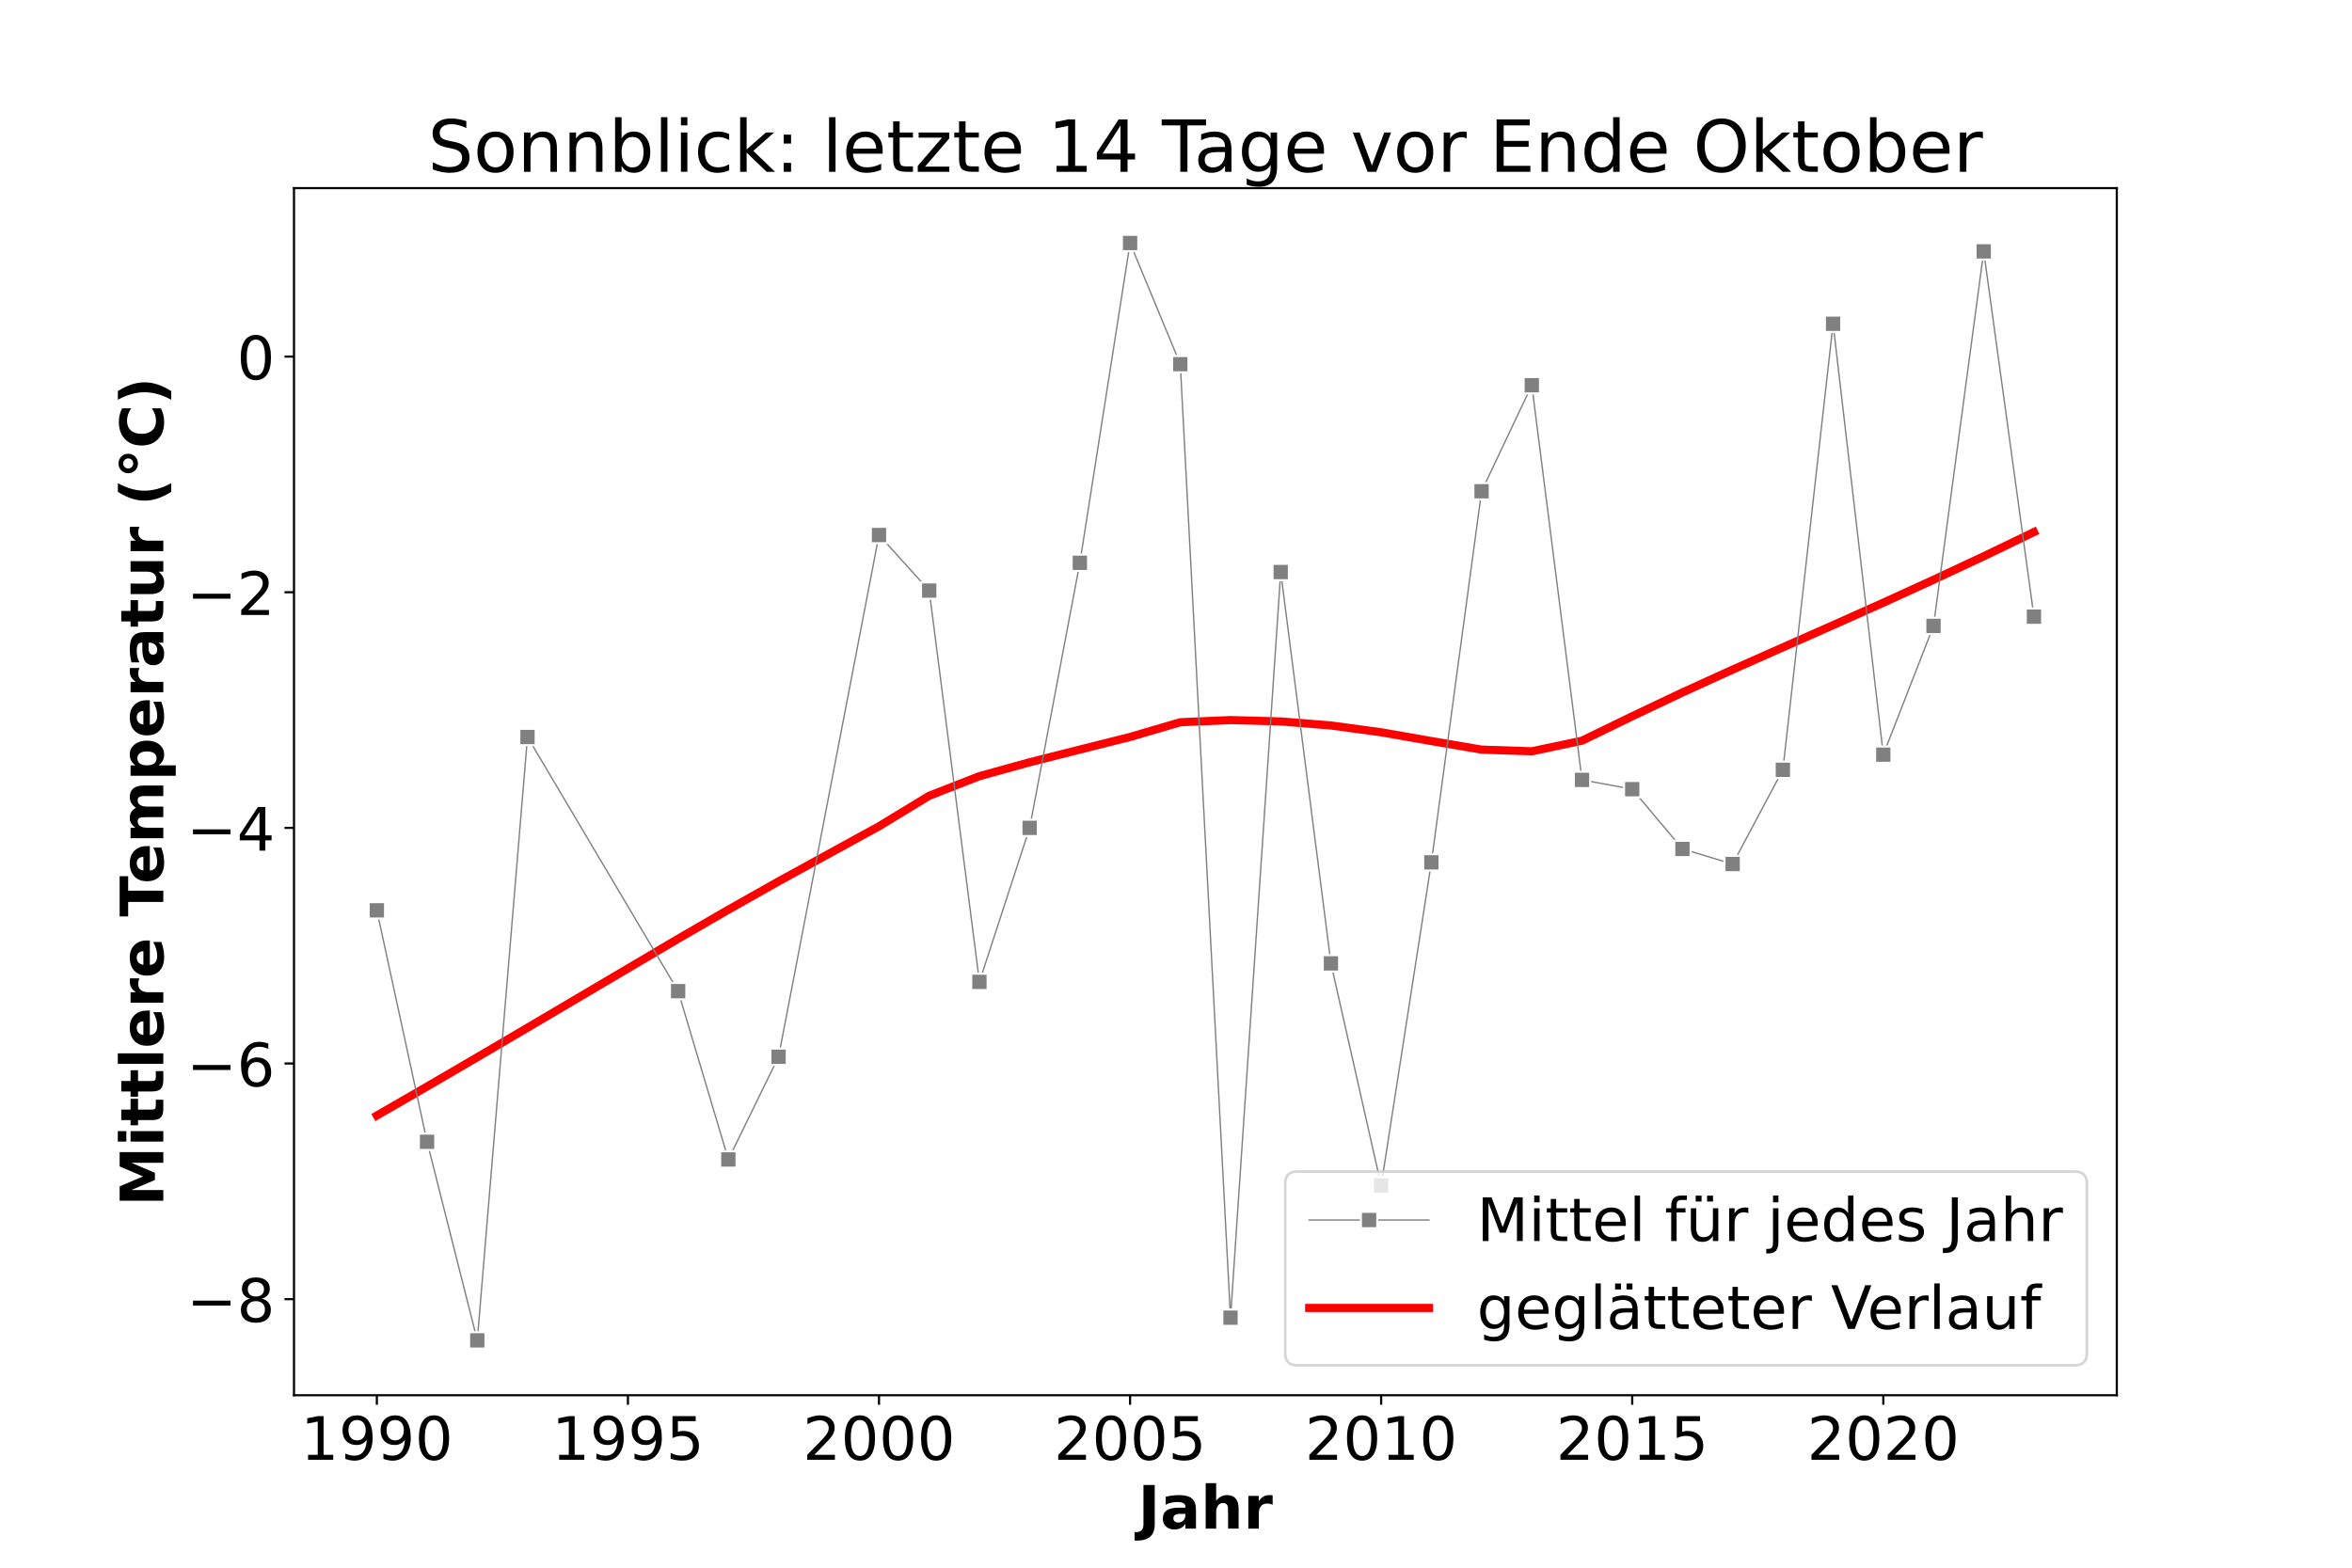 <?xml version="1.0" encoding="utf-8" standalone="no"?>
<!DOCTYPE svg PUBLIC "-//W3C//DTD SVG 1.1//EN"
  "http://www.w3.org/Graphics/SVG/1.1/DTD/svg11.dtd">
<!-- Created with matplotlib (https://matplotlib.org/) -->
<svg height="576pt" version="1.1" viewBox="0 0 864 576" width="864pt" xmlns="http://www.w3.org/2000/svg" xmlns:xlink="http://www.w3.org/1999/xlink">
 <defs>
  <style type="text/css">*{stroke-linecap:butt;stroke-linejoin:round;}</style>
 </defs>
 <g id="figure_1">
  <g id="patch_1">
   <path d="M 0 576 
L 864 576 
L 864 0 
L 0 0 
z
" style="fill:#ffffff;"/>
  </g>
  <g id="axes_1">
   <g id="patch_2">
    <path d="M 108 512.64 
L 777.6 512.64 
L 777.6 69.12 
L 108 69.12 
z
" style="fill:#ffffff;"/>
   </g>
   <g id="PathCollection_1">
    <defs>
     <path d="M 3 0 
L -3 -0 
" id="m90d9f14b62" style="stroke:#ff0000;stroke-opacity:0.8;stroke-width:1.5;"/>
    </defs>
    <g clip-path="url(#p517394df9d)">
     <use style="fill:#ff0000;fill-opacity:0.8;stroke:#ff0000;stroke-opacity:0.8;stroke-width:1.5;" x="138.436" xlink:href="#m90d9f14b62" y="334.478"/>
     <use style="fill:#ff0000;fill-opacity:0.8;stroke:#ff0000;stroke-opacity:0.8;stroke-width:1.5;" x="156.883" xlink:href="#m90d9f14b62" y="419.508"/>
     <use style="fill:#ff0000;fill-opacity:0.8;stroke:#ff0000;stroke-opacity:0.8;stroke-width:1.5;" x="175.329" xlink:href="#m90d9f14b62" y="492.48"/>
     <use style="fill:#ff0000;fill-opacity:0.8;stroke:#ff0000;stroke-opacity:0.8;stroke-width:1.5;" x="193.775" xlink:href="#m90d9f14b62" y="270.782"/>
     <use style="fill:#ff0000;fill-opacity:0.8;stroke:#ff0000;stroke-opacity:0.8;stroke-width:1.5;" x="249.114" xlink:href="#m90d9f14b62" y="364.161"/>
     <use style="fill:#ff0000;fill-opacity:0.8;stroke:#ff0000;stroke-opacity:0.8;stroke-width:1.5;" x="267.56" xlink:href="#m90d9f14b62" y="426.001"/>
     <use style="fill:#ff0000;fill-opacity:0.8;stroke:#ff0000;stroke-opacity:0.8;stroke-width:1.5;" x="286.007" xlink:href="#m90d9f14b62" y="388.279"/>
     <use style="fill:#ff0000;fill-opacity:0.8;stroke:#ff0000;stroke-opacity:0.8;stroke-width:1.5;" x="322.899" xlink:href="#m90d9f14b62" y="196.573"/>
     <use style="fill:#ff0000;fill-opacity:0.8;stroke:#ff0000;stroke-opacity:0.8;stroke-width:1.5;" x="341.345" xlink:href="#m90d9f14b62" y="216.981"/>
     <use style="fill:#ff0000;fill-opacity:0.8;stroke:#ff0000;stroke-opacity:0.8;stroke-width:1.5;" x="359.792" xlink:href="#m90d9f14b62" y="360.76"/>
     <use style="fill:#ff0000;fill-opacity:0.8;stroke:#ff0000;stroke-opacity:0.8;stroke-width:1.5;" x="378.238" xlink:href="#m90d9f14b62" y="304.176"/>
     <use style="fill:#ff0000;fill-opacity:0.8;stroke:#ff0000;stroke-opacity:0.8;stroke-width:1.5;" x="396.684" xlink:href="#m90d9f14b62" y="206.777"/>
     <use style="fill:#ff0000;fill-opacity:0.8;stroke:#ff0000;stroke-opacity:0.8;stroke-width:1.5;" x="415.131" xlink:href="#m90d9f14b62" y="89.28"/>
     <use style="fill:#ff0000;fill-opacity:0.8;stroke:#ff0000;stroke-opacity:0.8;stroke-width:1.5;" x="433.577" xlink:href="#m90d9f14b62" y="133.805"/>
     <use style="fill:#ff0000;fill-opacity:0.8;stroke:#ff0000;stroke-opacity:0.8;stroke-width:1.5;" x="452.023" xlink:href="#m90d9f14b62" y="484.132"/>
     <use style="fill:#ff0000;fill-opacity:0.8;stroke:#ff0000;stroke-opacity:0.8;stroke-width:1.5;" x="470.469" xlink:href="#m90d9f14b62" y="210.178"/>
     <use style="fill:#ff0000;fill-opacity:0.8;stroke:#ff0000;stroke-opacity:0.8;stroke-width:1.5;" x="488.916" xlink:href="#m90d9f14b62" y="353.957"/>
     <use style="fill:#ff0000;fill-opacity:0.8;stroke:#ff0000;stroke-opacity:0.8;stroke-width:1.5;" x="507.362" xlink:href="#m90d9f14b62" y="435.587"/>
     <use style="fill:#ff0000;fill-opacity:0.8;stroke:#ff0000;stroke-opacity:0.8;stroke-width:1.5;" x="525.808" xlink:href="#m90d9f14b62" y="316.853"/>
     <use style="fill:#ff0000;fill-opacity:0.8;stroke:#ff0000;stroke-opacity:0.8;stroke-width:1.5;" x="544.255" xlink:href="#m90d9f14b62" y="180.495"/>
     <use style="fill:#ff0000;fill-opacity:0.8;stroke:#ff0000;stroke-opacity:0.8;stroke-width:1.5;" x="562.701" xlink:href="#m90d9f14b62" y="141.535"/>
     <use style="fill:#ff0000;fill-opacity:0.8;stroke:#ff0000;stroke-opacity:0.8;stroke-width:1.5;" x="581.147" xlink:href="#m90d9f14b62" y="286.551"/>
     <use style="fill:#ff0000;fill-opacity:0.8;stroke:#ff0000;stroke-opacity:0.8;stroke-width:1.5;" x="599.593" xlink:href="#m90d9f14b62" y="289.952"/>
     <use style="fill:#ff0000;fill-opacity:0.8;stroke:#ff0000;stroke-opacity:0.8;stroke-width:1.5;" x="618.04" xlink:href="#m90d9f14b62" y="311.906"/>
     <use style="fill:#ff0000;fill-opacity:0.8;stroke:#ff0000;stroke-opacity:0.8;stroke-width:1.5;" x="636.486" xlink:href="#m90d9f14b62" y="317.471"/>
     <use style="fill:#ff0000;fill-opacity:0.8;stroke:#ff0000;stroke-opacity:0.8;stroke-width:1.5;" x="654.932" xlink:href="#m90d9f14b62" y="282.841"/>
     <use style="fill:#ff0000;fill-opacity:0.8;stroke:#ff0000;stroke-opacity:0.8;stroke-width:1.5;" x="673.379" xlink:href="#m90d9f14b62" y="118.963"/>
     <use style="fill:#ff0000;fill-opacity:0.8;stroke:#ff0000;stroke-opacity:0.8;stroke-width:1.5;" x="691.825" xlink:href="#m90d9f14b62" y="277.275"/>
     <use style="fill:#ff0000;fill-opacity:0.8;stroke:#ff0000;stroke-opacity:0.8;stroke-width:1.5;" x="710.271" xlink:href="#m90d9f14b62" y="229.967"/>
     <use style="fill:#ff0000;fill-opacity:0.8;stroke:#ff0000;stroke-opacity:0.8;stroke-width:1.5;" x="728.717" xlink:href="#m90d9f14b62" y="92.372"/>
     <use style="fill:#ff0000;fill-opacity:0.8;stroke:#ff0000;stroke-opacity:0.8;stroke-width:1.5;" x="747.164" xlink:href="#m90d9f14b62" y="226.566"/>
    </g>
   </g>
   <g id="PolyCollection_1"/>
   <g id="matplotlib.axis_1">
    <g id="xtick_1">
     <g id="line2d_1">
      <defs>
       <path d="M 0 0 
L 0 3.5 
" id="mce3193fb89" style="stroke:#000000;stroke-width:0.8;"/>
      </defs>
      <g>
       <use style="stroke:#000000;stroke-width:0.8;" x="138.436" xlink:href="#mce3193fb89" y="512.64"/>
      </g>
     </g>
     <g id="text_1">
      <!-- 1990 -->
      <g transform="translate(110.441 536.357)scale(0.22 -0.22)">
       <defs>
        <path d="M 12.406 8.297 
L 28.516 8.297 
L 28.516 63.922 
L 10.984 60.406 
L 10.984 69.391 
L 28.422 72.906 
L 38.281 72.906 
L 38.281 8.297 
L 54.391 8.297 
L 54.391 0 
L 12.406 0 
z
" id="DejaVuSans-49"/>
        <path d="M 10.984 1.516 
L 10.984 10.5 
Q 14.703 8.734 18.5 7.812 
Q 22.312 6.891 25.984 6.891 
Q 35.75 6.891 40.891 13.453 
Q 46.047 20.016 46.781 33.406 
Q 43.953 29.203 39.594 26.953 
Q 35.25 24.703 29.984 24.703 
Q 19.047 24.703 12.672 31.312 
Q 6.297 37.938 6.297 49.422 
Q 6.297 60.641 12.938 67.422 
Q 19.578 74.219 30.609 74.219 
Q 43.266 74.219 49.922 64.516 
Q 56.594 54.828 56.594 36.375 
Q 56.594 19.141 48.406 8.859 
Q 40.234 -1.422 26.422 -1.422 
Q 22.703 -1.422 18.891 -0.688 
Q 15.094 0.047 10.984 1.516 
z
M 30.609 32.422 
Q 37.25 32.422 41.125 36.953 
Q 45.016 41.5 45.016 49.422 
Q 45.016 57.281 41.125 61.844 
Q 37.25 66.406 30.609 66.406 
Q 23.969 66.406 20.094 61.844 
Q 16.219 57.281 16.219 49.422 
Q 16.219 41.5 20.094 36.953 
Q 23.969 32.422 30.609 32.422 
z
" id="DejaVuSans-57"/>
        <path d="M 31.781 66.406 
Q 24.172 66.406 20.328 58.906 
Q 16.5 51.422 16.5 36.375 
Q 16.5 21.391 20.328 13.891 
Q 24.172 6.391 31.781 6.391 
Q 39.453 6.391 43.281 13.891 
Q 47.125 21.391 47.125 36.375 
Q 47.125 51.422 43.281 58.906 
Q 39.453 66.406 31.781 66.406 
z
M 31.781 74.219 
Q 44.047 74.219 50.516 64.516 
Q 56.984 54.828 56.984 36.375 
Q 56.984 17.969 50.516 8.266 
Q 44.047 -1.422 31.781 -1.422 
Q 19.531 -1.422 13.062 8.266 
Q 6.594 17.969 6.594 36.375 
Q 6.594 54.828 13.062 64.516 
Q 19.531 74.219 31.781 74.219 
z
" id="DejaVuSans-48"/>
       </defs>
       <use xlink:href="#DejaVuSans-49"/>
       <use x="63.623" xlink:href="#DejaVuSans-57"/>
       <use x="127.246" xlink:href="#DejaVuSans-57"/>
       <use x="190.869" xlink:href="#DejaVuSans-48"/>
      </g>
     </g>
    </g>
    <g id="xtick_2">
     <g id="line2d_2">
      <g>
       <use style="stroke:#000000;stroke-width:0.8;" x="230.668" xlink:href="#mce3193fb89" y="512.64"/>
      </g>
     </g>
     <g id="text_2">
      <!-- 1995 -->
      <g transform="translate(202.673 536.357)scale(0.22 -0.22)">
       <defs>
        <path d="M 10.797 72.906 
L 49.516 72.906 
L 49.516 64.594 
L 19.828 64.594 
L 19.828 46.734 
Q 21.969 47.469 24.109 47.828 
Q 26.266 48.188 28.422 48.188 
Q 40.625 48.188 47.75 41.5 
Q 54.891 34.812 54.891 23.391 
Q 54.891 11.625 47.562 5.094 
Q 40.234 -1.422 26.906 -1.422 
Q 22.312 -1.422 17.547 -0.641 
Q 12.797 0.141 7.719 1.703 
L 7.719 11.625 
Q 12.109 9.234 16.797 8.062 
Q 21.484 6.891 26.703 6.891 
Q 35.156 6.891 40.078 11.328 
Q 45.016 15.766 45.016 23.391 
Q 45.016 31 40.078 35.438 
Q 35.156 39.891 26.703 39.891 
Q 22.75 39.891 18.812 39.016 
Q 14.891 38.141 10.797 36.281 
z
" id="DejaVuSans-53"/>
       </defs>
       <use xlink:href="#DejaVuSans-49"/>
       <use x="63.623" xlink:href="#DejaVuSans-57"/>
       <use x="127.246" xlink:href="#DejaVuSans-57"/>
       <use x="190.869" xlink:href="#DejaVuSans-53"/>
      </g>
     </g>
    </g>
    <g id="xtick_3">
     <g id="line2d_3">
      <g>
       <use style="stroke:#000000;stroke-width:0.8;" x="322.899" xlink:href="#mce3193fb89" y="512.64"/>
      </g>
     </g>
     <g id="text_3">
      <!-- 2000 -->
      <g transform="translate(294.904 536.357)scale(0.22 -0.22)">
       <defs>
        <path d="M 19.188 8.297 
L 53.609 8.297 
L 53.609 0 
L 7.328 0 
L 7.328 8.297 
Q 12.938 14.109 22.625 23.891 
Q 32.328 33.688 34.812 36.531 
Q 39.547 41.844 41.422 45.531 
Q 43.312 49.219 43.312 52.781 
Q 43.312 58.594 39.234 62.25 
Q 35.156 65.922 28.609 65.922 
Q 23.969 65.922 18.812 64.312 
Q 13.672 62.703 7.812 59.422 
L 7.812 69.391 
Q 13.766 71.781 18.938 73 
Q 24.125 74.219 28.422 74.219 
Q 39.75 74.219 46.484 68.547 
Q 53.219 62.891 53.219 53.422 
Q 53.219 48.922 51.531 44.891 
Q 49.859 40.875 45.406 35.406 
Q 44.188 33.984 37.641 27.219 
Q 31.109 20.453 19.188 8.297 
z
" id="DejaVuSans-50"/>
       </defs>
       <use xlink:href="#DejaVuSans-50"/>
       <use x="63.623" xlink:href="#DejaVuSans-48"/>
       <use x="127.246" xlink:href="#DejaVuSans-48"/>
       <use x="190.869" xlink:href="#DejaVuSans-48"/>
      </g>
     </g>
    </g>
    <g id="xtick_4">
     <g id="line2d_4">
      <g>
       <use style="stroke:#000000;stroke-width:0.8;" x="415.131" xlink:href="#mce3193fb89" y="512.64"/>
      </g>
     </g>
     <g id="text_4">
      <!-- 2005 -->
      <g transform="translate(387.136 536.357)scale(0.22 -0.22)">
       <use xlink:href="#DejaVuSans-50"/>
       <use x="63.623" xlink:href="#DejaVuSans-48"/>
       <use x="127.246" xlink:href="#DejaVuSans-48"/>
       <use x="190.869" xlink:href="#DejaVuSans-53"/>
      </g>
     </g>
    </g>
    <g id="xtick_5">
     <g id="line2d_5">
      <g>
       <use style="stroke:#000000;stroke-width:0.8;" x="507.362" xlink:href="#mce3193fb89" y="512.64"/>
      </g>
     </g>
     <g id="text_5">
      <!-- 2010 -->
      <g transform="translate(479.367 536.357)scale(0.22 -0.22)">
       <use xlink:href="#DejaVuSans-50"/>
       <use x="63.623" xlink:href="#DejaVuSans-48"/>
       <use x="127.246" xlink:href="#DejaVuSans-49"/>
       <use x="190.869" xlink:href="#DejaVuSans-48"/>
      </g>
     </g>
    </g>
    <g id="xtick_6">
     <g id="line2d_6">
      <g>
       <use style="stroke:#000000;stroke-width:0.8;" x="599.593" xlink:href="#mce3193fb89" y="512.64"/>
      </g>
     </g>
     <g id="text_6">
      <!-- 2015 -->
      <g transform="translate(571.598 536.357)scale(0.22 -0.22)">
       <use xlink:href="#DejaVuSans-50"/>
       <use x="63.623" xlink:href="#DejaVuSans-48"/>
       <use x="127.246" xlink:href="#DejaVuSans-49"/>
       <use x="190.869" xlink:href="#DejaVuSans-53"/>
      </g>
     </g>
    </g>
    <g id="xtick_7">
     <g id="line2d_7">
      <g>
       <use style="stroke:#000000;stroke-width:0.8;" x="691.825" xlink:href="#mce3193fb89" y="512.64"/>
      </g>
     </g>
     <g id="text_7">
      <!-- 2020 -->
      <g transform="translate(663.83 536.357)scale(0.22 -0.22)">
       <use xlink:href="#DejaVuSans-50"/>
       <use x="63.623" xlink:href="#DejaVuSans-48"/>
       <use x="127.246" xlink:href="#DejaVuSans-50"/>
       <use x="190.869" xlink:href="#DejaVuSans-48"/>
      </g>
     </g>
    </g>
    <g id="text_8">
     <!-- Jahr -->
     <g transform="translate(418.029 561.648)scale(0.22 -0.22)">
      <defs>
       <path d="M 9.188 72.906 
L 27.984 72.906 
L 27.984 7.078 
Q 27.984 -6.547 20.578 -13.281 
Q 13.188 -20.016 -1.812 -20.016 
L -5.609 -20.016 
L -5.609 -5.812 
L -2.688 -5.812 
Q 3.172 -5.812 6.172 -2.531 
Q 9.188 0.734 9.188 7.078 
z
" id="DejaVuSans-Bold-74"/>
       <path d="M 32.906 24.609 
Q 27.438 24.609 24.672 22.75 
Q 21.922 20.906 21.922 17.281 
Q 21.922 13.969 24.141 12.078 
Q 26.375 10.203 30.328 10.203 
Q 35.25 10.203 38.625 13.734 
Q 42 17.281 42 22.609 
L 42 24.609 
z
M 59.625 31.203 
L 59.625 0 
L 42 0 
L 42 8.109 
Q 38.484 3.125 34.078 0.844 
Q 29.688 -1.422 23.391 -1.422 
Q 14.891 -1.422 9.594 3.531 
Q 4.297 8.5 4.297 16.406 
Q 4.297 26.031 10.906 30.516 
Q 17.531 35.016 31.688 35.016 
L 42 35.016 
L 42 36.375 
Q 42 40.531 38.719 42.453 
Q 35.453 44.391 28.516 44.391 
Q 22.906 44.391 18.062 43.266 
Q 13.234 42.141 9.078 39.891 
L 9.078 53.219 
Q 14.703 54.594 20.359 55.297 
Q 26.031 56 31.688 56 
Q 46.484 56 53.047 50.172 
Q 59.625 44.344 59.625 31.203 
z
" id="DejaVuSans-Bold-97"/>
       <path d="M 63.375 33.297 
L 63.375 0 
L 45.797 0 
L 45.797 5.422 
L 45.797 25.391 
Q 45.797 32.562 45.484 35.25 
Q 45.172 37.938 44.391 39.203 
Q 43.359 40.922 41.594 41.875 
Q 39.844 42.828 37.594 42.828 
Q 32.125 42.828 29 38.594 
Q 25.875 34.375 25.875 26.906 
L 25.875 0 
L 8.406 0 
L 8.406 75.984 
L 25.875 75.984 
L 25.875 46.688 
Q 29.828 51.469 34.266 53.734 
Q 38.719 56 44.094 56 
Q 53.562 56 58.469 50.188 
Q 63.375 44.391 63.375 33.297 
z
" id="DejaVuSans-Bold-104"/>
       <path d="M 49.031 39.797 
Q 46.734 40.875 44.453 41.375 
Q 42.188 41.891 39.891 41.891 
Q 33.156 41.891 29.516 37.562 
Q 25.875 33.25 25.875 25.203 
L 25.875 0 
L 8.406 0 
L 8.406 54.688 
L 25.875 54.688 
L 25.875 45.703 
Q 29.25 51.078 33.609 53.531 
Q 37.984 56 44.094 56 
Q 44.969 56 45.984 55.922 
Q 47.016 55.859 48.969 55.609 
z
" id="DejaVuSans-Bold-114"/>
      </defs>
      <use xlink:href="#DejaVuSans-Bold-74"/>
      <use x="37.207" xlink:href="#DejaVuSans-Bold-97"/>
      <use x="104.688" xlink:href="#DejaVuSans-Bold-104"/>
      <use x="175.879" xlink:href="#DejaVuSans-Bold-114"/>
     </g>
    </g>
   </g>
   <g id="matplotlib.axis_2">
    <g id="ytick_1">
     <g id="line2d_8">
      <defs>
       <path d="M 0 0 
L -3.5 0 
" id="ma72a0041ce" style="stroke:#000000;stroke-width:0.8;"/>
      </defs>
      <g>
       <use style="stroke:#000000;stroke-width:0.8;" x="108" xlink:href="#ma72a0041ce" y="477.329"/>
      </g>
     </g>
     <g id="text_9">
      <!-- −8 -->
      <g transform="translate(68.567 485.687)scale(0.22 -0.22)">
       <defs>
        <path d="M 10.594 35.5 
L 73.188 35.5 
L 73.188 27.203 
L 10.594 27.203 
z
" id="DejaVuSans-8722"/>
        <path d="M 31.781 34.625 
Q 24.75 34.625 20.719 30.859 
Q 16.703 27.094 16.703 20.516 
Q 16.703 13.922 20.719 10.156 
Q 24.75 6.391 31.781 6.391 
Q 38.812 6.391 42.859 10.172 
Q 46.922 13.969 46.922 20.516 
Q 46.922 27.094 42.891 30.859 
Q 38.875 34.625 31.781 34.625 
z
M 21.922 38.812 
Q 15.578 40.375 12.031 44.719 
Q 8.5 49.078 8.5 55.328 
Q 8.5 64.062 14.719 69.141 
Q 20.953 74.219 31.781 74.219 
Q 42.672 74.219 48.875 69.141 
Q 55.078 64.062 55.078 55.328 
Q 55.078 49.078 51.531 44.719 
Q 48 40.375 41.703 38.812 
Q 48.828 37.156 52.797 32.312 
Q 56.781 27.484 56.781 20.516 
Q 56.781 9.906 50.312 4.234 
Q 43.844 -1.422 31.781 -1.422 
Q 19.734 -1.422 13.25 4.234 
Q 6.781 9.906 6.781 20.516 
Q 6.781 27.484 10.781 32.312 
Q 14.797 37.156 21.922 38.812 
z
M 18.312 54.391 
Q 18.312 48.734 21.844 45.562 
Q 25.391 42.391 31.781 42.391 
Q 38.141 42.391 41.719 45.562 
Q 45.312 48.734 45.312 54.391 
Q 45.312 60.062 41.719 63.234 
Q 38.141 66.406 31.781 66.406 
Q 25.391 66.406 21.844 63.234 
Q 18.312 60.062 18.312 54.391 
z
" id="DejaVuSans-56"/>
       </defs>
       <use xlink:href="#DejaVuSans-8722"/>
       <use x="83.789" xlink:href="#DejaVuSans-56"/>
      </g>
     </g>
    </g>
    <g id="ytick_2">
     <g id="line2d_9">
      <g>
       <use style="stroke:#000000;stroke-width:0.8;" x="108" xlink:href="#ma72a0041ce" y="390.752"/>
      </g>
     </g>
     <g id="text_10">
      <!-- −6 -->
      <g transform="translate(68.567 399.111)scale(0.22 -0.22)">
       <defs>
        <path d="M 33.016 40.375 
Q 26.375 40.375 22.484 35.828 
Q 18.609 31.297 18.609 23.391 
Q 18.609 15.531 22.484 10.953 
Q 26.375 6.391 33.016 6.391 
Q 39.656 6.391 43.531 10.953 
Q 47.406 15.531 47.406 23.391 
Q 47.406 31.297 43.531 35.828 
Q 39.656 40.375 33.016 40.375 
z
M 52.594 71.297 
L 52.594 62.312 
Q 48.875 64.062 45.094 64.984 
Q 41.312 65.922 37.594 65.922 
Q 27.828 65.922 22.672 59.328 
Q 17.531 52.734 16.797 39.406 
Q 19.672 43.656 24.016 45.922 
Q 28.375 48.188 33.594 48.188 
Q 44.578 48.188 50.953 41.516 
Q 57.328 34.859 57.328 23.391 
Q 57.328 12.156 50.688 5.359 
Q 44.047 -1.422 33.016 -1.422 
Q 20.359 -1.422 13.672 8.266 
Q 6.984 17.969 6.984 36.375 
Q 6.984 53.656 15.188 63.938 
Q 23.391 74.219 37.203 74.219 
Q 40.922 74.219 44.703 73.484 
Q 48.484 72.75 52.594 71.297 
z
" id="DejaVuSans-54"/>
       </defs>
       <use xlink:href="#DejaVuSans-8722"/>
       <use x="83.789" xlink:href="#DejaVuSans-54"/>
      </g>
     </g>
    </g>
    <g id="ytick_3">
     <g id="line2d_10">
      <g>
       <use style="stroke:#000000;stroke-width:0.8;" x="108" xlink:href="#ma72a0041ce" y="304.176"/>
      </g>
     </g>
     <g id="text_11">
      <!-- −4 -->
      <g transform="translate(68.567 312.534)scale(0.22 -0.22)">
       <defs>
        <path d="M 37.797 64.312 
L 12.891 25.391 
L 37.797 25.391 
z
M 35.203 72.906 
L 47.609 72.906 
L 47.609 25.391 
L 58.016 25.391 
L 58.016 17.188 
L 47.609 17.188 
L 47.609 0 
L 37.797 0 
L 37.797 17.188 
L 4.891 17.188 
L 4.891 26.703 
z
" id="DejaVuSans-52"/>
       </defs>
       <use xlink:href="#DejaVuSans-8722"/>
       <use x="83.789" xlink:href="#DejaVuSans-52"/>
      </g>
     </g>
    </g>
    <g id="ytick_4">
     <g id="line2d_11">
      <g>
       <use style="stroke:#000000;stroke-width:0.8;" x="108" xlink:href="#ma72a0041ce" y="217.599"/>
      </g>
     </g>
     <g id="text_12">
      <!-- −2 -->
      <g transform="translate(68.567 225.957)scale(0.22 -0.22)">
       <use xlink:href="#DejaVuSans-8722"/>
       <use x="83.789" xlink:href="#DejaVuSans-50"/>
      </g>
     </g>
    </g>
    <g id="ytick_5">
     <g id="line2d_12">
      <g>
       <use style="stroke:#000000;stroke-width:0.8;" x="108" xlink:href="#ma72a0041ce" y="131.022"/>
      </g>
     </g>
     <g id="text_13">
      <!-- 0 -->
      <g transform="translate(87.002 139.381)scale(0.22 -0.22)">
       <use xlink:href="#DejaVuSans-48"/>
      </g>
     </g>
    </g>
    <g id="text_14">
     <!-- Mittlere Temperatur (°C) -->
     <g transform="translate(59.992 443.182)rotate(-90)scale(0.22 -0.22)">
      <defs>
       <path d="M 9.188 72.906 
L 33.109 72.906 
L 49.703 33.891 
L 66.406 72.906 
L 90.281 72.906 
L 90.281 0 
L 72.516 0 
L 72.516 53.328 
L 55.719 14.016 
L 43.797 14.016 
L 27 53.328 
L 27 0 
L 9.188 0 
z
" id="DejaVuSans-Bold-77"/>
       <path d="M 8.406 54.688 
L 25.875 54.688 
L 25.875 0 
L 8.406 0 
z
M 8.406 75.984 
L 25.875 75.984 
L 25.875 61.719 
L 8.406 61.719 
z
" id="DejaVuSans-Bold-105"/>
       <path d="M 27.484 70.219 
L 27.484 54.688 
L 45.516 54.688 
L 45.516 42.188 
L 27.484 42.188 
L 27.484 19 
Q 27.484 15.188 29 13.844 
Q 30.516 12.5 35.016 12.5 
L 44 12.5 
L 44 0 
L 29 0 
Q 18.656 0 14.328 4.312 
Q 10.016 8.641 10.016 19 
L 10.016 42.188 
L 1.312 42.188 
L 1.312 54.688 
L 10.016 54.688 
L 10.016 70.219 
z
" id="DejaVuSans-Bold-116"/>
       <path d="M 8.406 75.984 
L 25.875 75.984 
L 25.875 0 
L 8.406 0 
z
" id="DejaVuSans-Bold-108"/>
       <path d="M 62.984 27.484 
L 62.984 22.516 
L 22.125 22.516 
Q 22.75 16.359 26.562 13.281 
Q 30.375 10.203 37.203 10.203 
Q 42.719 10.203 48.5 11.844 
Q 54.297 13.484 60.406 16.797 
L 60.406 3.328 
Q 54.203 0.984 48 -0.219 
Q 41.797 -1.422 35.594 -1.422 
Q 20.75 -1.422 12.516 6.125 
Q 4.297 13.672 4.297 27.297 
Q 4.297 40.672 12.375 48.328 
Q 20.453 56 34.625 56 
Q 47.516 56 55.25 48.234 
Q 62.984 40.484 62.984 27.484 
z
M 45.016 33.297 
Q 45.016 38.281 42.109 41.328 
Q 39.203 44.391 34.516 44.391 
Q 29.438 44.391 26.266 41.531 
Q 23.094 38.672 22.312 33.297 
z
" id="DejaVuSans-Bold-101"/>
       <path id="DejaVuSans-Bold-32"/>
       <path d="M 0.484 72.906 
L 67.672 72.906 
L 67.672 58.688 
L 43.5 58.688 
L 43.5 0 
L 24.703 0 
L 24.703 58.688 
L 0.484 58.688 
z
" id="DejaVuSans-Bold-84"/>
       <path d="M 59.078 45.609 
Q 62.406 50.688 66.969 53.344 
Q 71.531 56 77 56 
Q 86.422 56 91.359 50.188 
Q 96.297 44.391 96.297 33.297 
L 96.297 0 
L 78.719 0 
L 78.719 28.516 
Q 78.766 29.156 78.781 29.828 
Q 78.812 30.516 78.812 31.781 
Q 78.812 37.594 77.094 40.203 
Q 75.391 42.828 71.578 42.828 
Q 66.609 42.828 63.891 38.719 
Q 61.188 34.625 61.078 26.859 
L 61.078 0 
L 43.5 0 
L 43.5 28.516 
Q 43.5 37.594 41.938 40.203 
Q 40.375 42.828 36.375 42.828 
Q 31.344 42.828 28.609 38.703 
Q 25.875 34.578 25.875 26.906 
L 25.875 0 
L 8.297 0 
L 8.297 54.688 
L 25.875 54.688 
L 25.875 46.688 
Q 29.109 51.312 33.281 53.656 
Q 37.453 56 42.484 56 
Q 48.141 56 52.484 53.266 
Q 56.844 50.531 59.078 45.609 
z
" id="DejaVuSans-Bold-109"/>
       <path d="M 25.875 7.906 
L 25.875 -20.797 
L 8.406 -20.797 
L 8.406 54.688 
L 25.875 54.688 
L 25.875 46.688 
Q 29.5 51.469 33.891 53.734 
Q 38.281 56 44 56 
Q 54.109 56 60.594 47.969 
Q 67.094 39.938 67.094 27.297 
Q 67.094 14.656 60.594 6.609 
Q 54.109 -1.422 44 -1.422 
Q 38.281 -1.422 33.891 0.844 
Q 29.5 3.125 25.875 7.906 
z
M 37.5 43.312 
Q 31.891 43.312 28.875 39.188 
Q 25.875 35.062 25.875 27.297 
Q 25.875 19.531 28.875 15.406 
Q 31.891 11.281 37.5 11.281 
Q 43.109 11.281 46.062 15.375 
Q 49.031 19.484 49.031 27.297 
Q 49.031 35.109 46.062 39.203 
Q 43.109 43.312 37.5 43.312 
z
" id="DejaVuSans-Bold-112"/>
       <path d="M 7.812 21.297 
L 7.812 54.688 
L 25.391 54.688 
L 25.391 49.219 
Q 25.391 44.781 25.344 38.062 
Q 25.297 31.344 25.297 29.109 
Q 25.297 22.516 25.641 19.609 
Q 25.984 16.703 26.812 15.375 
Q 27.875 13.672 29.609 12.734 
Q 31.344 11.812 33.594 11.812 
Q 39.062 11.812 42.188 16.016 
Q 45.312 20.219 45.312 27.688 
L 45.312 54.688 
L 62.797 54.688 
L 62.797 0 
L 45.312 0 
L 45.312 7.906 
Q 41.359 3.125 36.938 0.844 
Q 32.516 -1.422 27.203 -1.422 
Q 17.719 -1.422 12.766 4.391 
Q 7.812 10.203 7.812 21.297 
z
" id="DejaVuSans-Bold-117"/>
       <path d="M 37.703 -13.188 
L 23.188 -13.188 
Q 15.719 -1.125 12.156 9.734 
Q 8.594 20.609 8.594 31.297 
Q 8.594 42 12.172 52.953 
Q 15.766 63.922 23.188 75.875 
L 37.703 75.875 
Q 31.453 64.312 28.328 53.25 
Q 25.203 42.188 25.203 31.391 
Q 25.203 20.609 28.297 9.516 
Q 31.391 -1.562 37.703 -13.188 
z
" id="DejaVuSans-Bold-40"/>
       <path d="M 25 67 
Q 21.484 67 19.047 64.547 
Q 16.609 62.109 16.609 58.594 
Q 16.609 55.078 19.016 52.688 
Q 21.438 50.297 25 50.297 
Q 28.516 50.297 30.953 52.703 
Q 33.406 55.125 33.406 58.594 
Q 33.406 62.109 30.938 64.547 
Q 28.469 67 25 67 
z
M 25 74.906 
Q 28.219 74.906 31.203 73.656 
Q 34.188 72.406 36.531 70.125 
Q 38.812 67.781 40.016 64.844 
Q 41.219 61.922 41.219 58.594 
Q 41.219 55.328 40.016 52.375 
Q 38.812 49.422 36.625 47.219 
Q 34.281 44.875 31.25 43.625 
Q 28.219 42.391 24.906 42.391 
Q 18.016 42.391 13.344 47.047 
Q 8.688 51.703 8.688 58.594 
Q 8.688 65.484 13.391 70.188 
Q 18.109 74.906 25 74.906 
z
" id="DejaVuSans-Bold-176"/>
       <path d="M 67 4 
Q 61.812 1.312 56.203 -0.047 
Q 50.594 -1.422 44.484 -1.422 
Q 26.266 -1.422 15.625 8.766 
Q 4.984 18.953 4.984 36.375 
Q 4.984 53.859 15.625 64.031 
Q 26.266 74.219 44.484 74.219 
Q 50.594 74.219 56.203 72.844 
Q 61.812 71.484 67 68.797 
L 67 53.719 
Q 61.766 57.281 56.688 58.938 
Q 51.609 60.594 46 60.594 
Q 35.938 60.594 30.172 54.141 
Q 24.422 47.703 24.422 36.375 
Q 24.422 25.094 30.172 18.641 
Q 35.938 12.203 46 12.203 
Q 51.609 12.203 56.688 13.859 
Q 61.766 15.531 67 19.094 
z
" id="DejaVuSans-Bold-67"/>
       <path d="M 8.016 -13.188 
Q 14.266 -1.562 17.391 9.516 
Q 20.516 20.609 20.516 31.391 
Q 20.516 42.188 17.391 53.25 
Q 14.266 64.312 8.016 75.875 
L 22.516 75.875 
Q 29.938 63.922 33.516 52.953 
Q 37.109 42 37.109 31.297 
Q 37.109 20.609 33.547 9.734 
Q 29.984 -1.125 22.516 -13.188 
z
" id="DejaVuSans-Bold-41"/>
      </defs>
      <use xlink:href="#DejaVuSans-Bold-77"/>
      <use x="99.512" xlink:href="#DejaVuSans-Bold-105"/>
      <use x="133.789" xlink:href="#DejaVuSans-Bold-116"/>
      <use x="181.592" xlink:href="#DejaVuSans-Bold-116"/>
      <use x="229.395" xlink:href="#DejaVuSans-Bold-108"/>
      <use x="263.672" xlink:href="#DejaVuSans-Bold-101"/>
      <use x="331.494" xlink:href="#DejaVuSans-Bold-114"/>
      <use x="380.811" xlink:href="#DejaVuSans-Bold-101"/>
      <use x="448.633" xlink:href="#DejaVuSans-Bold-32"/>
      <use x="483.447" xlink:href="#DejaVuSans-Bold-84"/>
      <use x="538.41" xlink:href="#DejaVuSans-Bold-101"/>
      <use x="606.232" xlink:href="#DejaVuSans-Bold-109"/>
      <use x="710.432" xlink:href="#DejaVuSans-Bold-112"/>
      <use x="782.014" xlink:href="#DejaVuSans-Bold-101"/>
      <use x="849.836" xlink:href="#DejaVuSans-Bold-114"/>
      <use x="899.152" xlink:href="#DejaVuSans-Bold-97"/>
      <use x="966.633" xlink:href="#DejaVuSans-Bold-116"/>
      <use x="1014.436" xlink:href="#DejaVuSans-Bold-117"/>
      <use x="1085.627" xlink:href="#DejaVuSans-Bold-114"/>
      <use x="1134.943" xlink:href="#DejaVuSans-Bold-32"/>
      <use x="1169.758" xlink:href="#DejaVuSans-Bold-40"/>
      <use x="1215.461" xlink:href="#DejaVuSans-Bold-176"/>
      <use x="1265.461" xlink:href="#DejaVuSans-Bold-67"/>
      <use x="1338.85" xlink:href="#DejaVuSans-Bold-41"/>
     </g>
    </g>
   </g>
   <g id="line2d_13">
    <path clip-path="url(#p517394df9d)" d="M 138.436 409.869 
L 156.883 399.217 
L 175.329 388.448 
L 193.775 377.608 
L 249.114 344.928 
L 267.56 334.243 
L 286.007 323.833 
L 322.899 303.592 
L 341.345 292.382 
L 359.792 285.173 
L 378.238 280.071 
L 396.684 275.408 
L 415.131 270.772 
L 433.577 265.36 
L 452.023 264.574 
L 470.469 265.073 
L 488.916 266.553 
L 507.362 269.056 
L 525.808 272.284 
L 544.255 275.428 
L 562.701 276.045 
L 581.147 272.145 
L 599.593 263.178 
L 618.04 254.423 
L 636.486 246.029 
L 654.932 237.848 
L 673.379 229.699 
L 691.825 221.44 
L 710.271 213.022 
L 728.717 204.387 
L 747.164 195.494 
" style="fill:none;stroke:#ff0000;stroke-linecap:square;stroke-width:3;"/>
   </g>
   <g id="line2d_14">
    <path clip-path="url(#p517394df9d)" d="M 138.436 334.478 
L 156.883 419.508 
L 175.329 492.48 
L 193.775 270.782 
L 249.114 364.161 
L 267.56 426.001 
L 286.007 388.279 
L 322.899 196.573 
L 341.345 216.981 
L 359.792 360.76 
L 378.238 304.176 
L 396.684 206.777 
L 415.131 89.28 
L 433.577 133.805 
L 452.023 484.132 
L 470.469 210.178 
L 488.916 353.957 
L 507.362 435.587 
L 525.808 316.853 
L 544.255 180.495 
L 562.701 141.535 
L 581.147 286.551 
L 599.593 289.952 
L 618.04 311.906 
L 636.486 317.471 
L 654.932 282.841 
L 673.379 118.963 
L 691.825 277.275 
L 710.271 229.967 
L 728.717 92.372 
L 747.164 226.566 
" style="fill:none;stroke:#808080;stroke-linecap:square;stroke-width:0.5;"/>
    <defs>
     <path d="M -3 3 
L 3 3 
L 3 -3 
L -3 -3 
z
" id="m09de9854b2" style="stroke:#ffffff;stroke-linejoin:miter;stroke-width:0.75;"/>
    </defs>
    <g clip-path="url(#p517394df9d)">
     <use style="fill:#808080;stroke:#ffffff;stroke-linejoin:miter;stroke-width:0.75;" x="138.436" xlink:href="#m09de9854b2" y="334.478"/>
     <use style="fill:#808080;stroke:#ffffff;stroke-linejoin:miter;stroke-width:0.75;" x="156.883" xlink:href="#m09de9854b2" y="419.508"/>
     <use style="fill:#808080;stroke:#ffffff;stroke-linejoin:miter;stroke-width:0.75;" x="175.329" xlink:href="#m09de9854b2" y="492.48"/>
     <use style="fill:#808080;stroke:#ffffff;stroke-linejoin:miter;stroke-width:0.75;" x="193.775" xlink:href="#m09de9854b2" y="270.782"/>
     <use style="fill:#808080;stroke:#ffffff;stroke-linejoin:miter;stroke-width:0.75;" x="249.114" xlink:href="#m09de9854b2" y="364.161"/>
     <use style="fill:#808080;stroke:#ffffff;stroke-linejoin:miter;stroke-width:0.75;" x="267.56" xlink:href="#m09de9854b2" y="426.001"/>
     <use style="fill:#808080;stroke:#ffffff;stroke-linejoin:miter;stroke-width:0.75;" x="286.007" xlink:href="#m09de9854b2" y="388.279"/>
     <use style="fill:#808080;stroke:#ffffff;stroke-linejoin:miter;stroke-width:0.75;" x="322.899" xlink:href="#m09de9854b2" y="196.573"/>
     <use style="fill:#808080;stroke:#ffffff;stroke-linejoin:miter;stroke-width:0.75;" x="341.345" xlink:href="#m09de9854b2" y="216.981"/>
     <use style="fill:#808080;stroke:#ffffff;stroke-linejoin:miter;stroke-width:0.75;" x="359.792" xlink:href="#m09de9854b2" y="360.76"/>
     <use style="fill:#808080;stroke:#ffffff;stroke-linejoin:miter;stroke-width:0.75;" x="378.238" xlink:href="#m09de9854b2" y="304.176"/>
     <use style="fill:#808080;stroke:#ffffff;stroke-linejoin:miter;stroke-width:0.75;" x="396.684" xlink:href="#m09de9854b2" y="206.777"/>
     <use style="fill:#808080;stroke:#ffffff;stroke-linejoin:miter;stroke-width:0.75;" x="415.131" xlink:href="#m09de9854b2" y="89.28"/>
     <use style="fill:#808080;stroke:#ffffff;stroke-linejoin:miter;stroke-width:0.75;" x="433.577" xlink:href="#m09de9854b2" y="133.805"/>
     <use style="fill:#808080;stroke:#ffffff;stroke-linejoin:miter;stroke-width:0.75;" x="452.023" xlink:href="#m09de9854b2" y="484.132"/>
     <use style="fill:#808080;stroke:#ffffff;stroke-linejoin:miter;stroke-width:0.75;" x="470.469" xlink:href="#m09de9854b2" y="210.178"/>
     <use style="fill:#808080;stroke:#ffffff;stroke-linejoin:miter;stroke-width:0.75;" x="488.916" xlink:href="#m09de9854b2" y="353.957"/>
     <use style="fill:#808080;stroke:#ffffff;stroke-linejoin:miter;stroke-width:0.75;" x="507.362" xlink:href="#m09de9854b2" y="435.587"/>
     <use style="fill:#808080;stroke:#ffffff;stroke-linejoin:miter;stroke-width:0.75;" x="525.808" xlink:href="#m09de9854b2" y="316.853"/>
     <use style="fill:#808080;stroke:#ffffff;stroke-linejoin:miter;stroke-width:0.75;" x="544.255" xlink:href="#m09de9854b2" y="180.495"/>
     <use style="fill:#808080;stroke:#ffffff;stroke-linejoin:miter;stroke-width:0.75;" x="562.701" xlink:href="#m09de9854b2" y="141.535"/>
     <use style="fill:#808080;stroke:#ffffff;stroke-linejoin:miter;stroke-width:0.75;" x="581.147" xlink:href="#m09de9854b2" y="286.551"/>
     <use style="fill:#808080;stroke:#ffffff;stroke-linejoin:miter;stroke-width:0.75;" x="599.593" xlink:href="#m09de9854b2" y="289.952"/>
     <use style="fill:#808080;stroke:#ffffff;stroke-linejoin:miter;stroke-width:0.75;" x="618.04" xlink:href="#m09de9854b2" y="311.906"/>
     <use style="fill:#808080;stroke:#ffffff;stroke-linejoin:miter;stroke-width:0.75;" x="636.486" xlink:href="#m09de9854b2" y="317.471"/>
     <use style="fill:#808080;stroke:#ffffff;stroke-linejoin:miter;stroke-width:0.75;" x="654.932" xlink:href="#m09de9854b2" y="282.841"/>
     <use style="fill:#808080;stroke:#ffffff;stroke-linejoin:miter;stroke-width:0.75;" x="673.379" xlink:href="#m09de9854b2" y="118.963"/>
     <use style="fill:#808080;stroke:#ffffff;stroke-linejoin:miter;stroke-width:0.75;" x="691.825" xlink:href="#m09de9854b2" y="277.275"/>
     <use style="fill:#808080;stroke:#ffffff;stroke-linejoin:miter;stroke-width:0.75;" x="710.271" xlink:href="#m09de9854b2" y="229.967"/>
     <use style="fill:#808080;stroke:#ffffff;stroke-linejoin:miter;stroke-width:0.75;" x="728.717" xlink:href="#m09de9854b2" y="92.372"/>
     <use style="fill:#808080;stroke:#ffffff;stroke-linejoin:miter;stroke-width:0.75;" x="747.164" xlink:href="#m09de9854b2" y="226.566"/>
    </g>
   </g>
   <g id="line2d_15"/>
   <g id="patch_3">
    <path d="M 108 512.64 
L 108 69.12 
" style="fill:none;stroke:#000000;stroke-linecap:square;stroke-linejoin:miter;stroke-width:0.8;"/>
   </g>
   <g id="patch_4">
    <path d="M 777.6 512.64 
L 777.6 69.12 
" style="fill:none;stroke:#000000;stroke-linecap:square;stroke-linejoin:miter;stroke-width:0.8;"/>
   </g>
   <g id="patch_5">
    <path d="M 108 512.64 
L 777.6 512.64 
" style="fill:none;stroke:#000000;stroke-linecap:square;stroke-linejoin:miter;stroke-width:0.8;"/>
   </g>
   <g id="patch_6">
    <path d="M 108 69.12 
L 777.6 69.12 
" style="fill:none;stroke:#000000;stroke-linecap:square;stroke-linejoin:miter;stroke-width:0.8;"/>
   </g>
   <g id="text_15">
    <!-- Sonnblick: letzte 14 Tage vor Ende Oktober -->
    <g transform="translate(157.179 63.12)scale(0.264 -0.264)">
     <defs>
      <path d="M 53.516 70.516 
L 53.516 60.891 
Q 47.906 63.578 42.922 64.891 
Q 37.938 66.219 33.297 66.219 
Q 25.25 66.219 20.875 63.094 
Q 16.5 59.969 16.5 54.203 
Q 16.5 49.359 19.406 46.891 
Q 22.312 44.438 30.422 42.922 
L 36.375 41.703 
Q 47.406 39.594 52.656 34.297 
Q 57.906 29 57.906 20.125 
Q 57.906 9.516 50.797 4.047 
Q 43.703 -1.422 29.984 -1.422 
Q 24.812 -1.422 18.969 -0.25 
Q 13.141 0.922 6.891 3.219 
L 6.891 13.375 
Q 12.891 10.016 18.656 8.297 
Q 24.422 6.594 29.984 6.594 
Q 38.422 6.594 43.016 9.906 
Q 47.609 13.234 47.609 19.391 
Q 47.609 24.75 44.312 27.781 
Q 41.016 30.812 33.5 32.328 
L 27.484 33.5 
Q 16.453 35.688 11.516 40.375 
Q 6.594 45.062 6.594 53.422 
Q 6.594 63.094 13.406 68.656 
Q 20.219 74.219 32.172 74.219 
Q 37.312 74.219 42.625 73.281 
Q 47.953 72.359 53.516 70.516 
z
" id="DejaVuSans-83"/>
      <path d="M 30.609 48.391 
Q 23.391 48.391 19.188 42.75 
Q 14.984 37.109 14.984 27.297 
Q 14.984 17.484 19.156 11.844 
Q 23.344 6.203 30.609 6.203 
Q 37.797 6.203 41.984 11.859 
Q 46.188 17.531 46.188 27.297 
Q 46.188 37.016 41.984 42.703 
Q 37.797 48.391 30.609 48.391 
z
M 30.609 56 
Q 42.328 56 49.016 48.375 
Q 55.719 40.766 55.719 27.297 
Q 55.719 13.875 49.016 6.219 
Q 42.328 -1.422 30.609 -1.422 
Q 18.844 -1.422 12.172 6.219 
Q 5.516 13.875 5.516 27.297 
Q 5.516 40.766 12.172 48.375 
Q 18.844 56 30.609 56 
z
" id="DejaVuSans-111"/>
      <path d="M 54.891 33.016 
L 54.891 0 
L 45.906 0 
L 45.906 32.719 
Q 45.906 40.484 42.875 44.328 
Q 39.844 48.188 33.797 48.188 
Q 26.516 48.188 22.312 43.547 
Q 18.109 38.922 18.109 30.906 
L 18.109 0 
L 9.078 0 
L 9.078 54.688 
L 18.109 54.688 
L 18.109 46.188 
Q 21.344 51.125 25.703 53.562 
Q 30.078 56 35.797 56 
Q 45.219 56 50.047 50.172 
Q 54.891 44.344 54.891 33.016 
z
" id="DejaVuSans-110"/>
      <path d="M 48.688 27.297 
Q 48.688 37.203 44.609 42.844 
Q 40.531 48.484 33.406 48.484 
Q 26.266 48.484 22.188 42.844 
Q 18.109 37.203 18.109 27.297 
Q 18.109 17.391 22.188 11.75 
Q 26.266 6.109 33.406 6.109 
Q 40.531 6.109 44.609 11.75 
Q 48.688 17.391 48.688 27.297 
z
M 18.109 46.391 
Q 20.953 51.266 25.266 53.625 
Q 29.594 56 35.594 56 
Q 45.562 56 51.781 48.094 
Q 58.016 40.188 58.016 27.297 
Q 58.016 14.406 51.781 6.484 
Q 45.562 -1.422 35.594 -1.422 
Q 29.594 -1.422 25.266 0.953 
Q 20.953 3.328 18.109 8.203 
L 18.109 0 
L 9.078 0 
L 9.078 75.984 
L 18.109 75.984 
z
" id="DejaVuSans-98"/>
      <path d="M 9.422 75.984 
L 18.406 75.984 
L 18.406 0 
L 9.422 0 
z
" id="DejaVuSans-108"/>
      <path d="M 9.422 54.688 
L 18.406 54.688 
L 18.406 0 
L 9.422 0 
z
M 9.422 75.984 
L 18.406 75.984 
L 18.406 64.594 
L 9.422 64.594 
z
" id="DejaVuSans-105"/>
      <path d="M 48.781 52.594 
L 48.781 44.188 
Q 44.969 46.297 41.141 47.344 
Q 37.312 48.391 33.406 48.391 
Q 24.656 48.391 19.812 42.844 
Q 14.984 37.312 14.984 27.297 
Q 14.984 17.281 19.812 11.734 
Q 24.656 6.203 33.406 6.203 
Q 37.312 6.203 41.141 7.25 
Q 44.969 8.297 48.781 10.406 
L 48.781 2.094 
Q 45.016 0.344 40.984 -0.531 
Q 36.969 -1.422 32.422 -1.422 
Q 20.062 -1.422 12.781 6.344 
Q 5.516 14.109 5.516 27.297 
Q 5.516 40.672 12.859 48.328 
Q 20.219 56 33.016 56 
Q 37.156 56 41.109 55.141 
Q 45.062 54.297 48.781 52.594 
z
" id="DejaVuSans-99"/>
      <path d="M 9.078 75.984 
L 18.109 75.984 
L 18.109 31.109 
L 44.922 54.688 
L 56.391 54.688 
L 27.391 29.109 
L 57.625 0 
L 45.906 0 
L 18.109 26.703 
L 18.109 0 
L 9.078 0 
z
" id="DejaVuSans-107"/>
      <path d="M 11.719 12.406 
L 22.016 12.406 
L 22.016 0 
L 11.719 0 
z
M 11.719 51.703 
L 22.016 51.703 
L 22.016 39.312 
L 11.719 39.312 
z
" id="DejaVuSans-58"/>
      <path id="DejaVuSans-32"/>
      <path d="M 56.203 29.594 
L 56.203 25.203 
L 14.891 25.203 
Q 15.484 15.922 20.484 11.062 
Q 25.484 6.203 34.422 6.203 
Q 39.594 6.203 44.453 7.469 
Q 49.312 8.734 54.109 11.281 
L 54.109 2.781 
Q 49.266 0.734 44.188 -0.344 
Q 39.109 -1.422 33.891 -1.422 
Q 20.797 -1.422 13.156 6.188 
Q 5.516 13.812 5.516 26.812 
Q 5.516 40.234 12.766 48.109 
Q 20.016 56 32.328 56 
Q 43.359 56 49.781 48.891 
Q 56.203 41.797 56.203 29.594 
z
M 47.219 32.234 
Q 47.125 39.594 43.094 43.984 
Q 39.062 48.391 32.422 48.391 
Q 24.906 48.391 20.391 44.141 
Q 15.875 39.891 15.188 32.172 
z
" id="DejaVuSans-101"/>
      <path d="M 18.312 70.219 
L 18.312 54.688 
L 36.812 54.688 
L 36.812 47.703 
L 18.312 47.703 
L 18.312 18.016 
Q 18.312 11.328 20.141 9.422 
Q 21.969 7.516 27.594 7.516 
L 36.812 7.516 
L 36.812 0 
L 27.594 0 
Q 17.188 0 13.234 3.875 
Q 9.281 7.766 9.281 18.016 
L 9.281 47.703 
L 2.688 47.703 
L 2.688 54.688 
L 9.281 54.688 
L 9.281 70.219 
z
" id="DejaVuSans-116"/>
      <path d="M 5.516 54.688 
L 48.188 54.688 
L 48.188 46.484 
L 14.406 7.172 
L 48.188 7.172 
L 48.188 0 
L 4.297 0 
L 4.297 8.203 
L 38.094 47.516 
L 5.516 47.516 
z
" id="DejaVuSans-122"/>
      <path d="M -0.297 72.906 
L 61.375 72.906 
L 61.375 64.594 
L 35.5 64.594 
L 35.5 0 
L 25.594 0 
L 25.594 64.594 
L -0.297 64.594 
z
" id="DejaVuSans-84"/>
      <path d="M 34.281 27.484 
Q 23.391 27.484 19.188 25 
Q 14.984 22.516 14.984 16.5 
Q 14.984 11.719 18.141 8.906 
Q 21.297 6.109 26.703 6.109 
Q 34.188 6.109 38.703 11.406 
Q 43.219 16.703 43.219 25.484 
L 43.219 27.484 
z
M 52.203 31.203 
L 52.203 0 
L 43.219 0 
L 43.219 8.297 
Q 40.141 3.328 35.547 0.953 
Q 30.953 -1.422 24.312 -1.422 
Q 15.922 -1.422 10.953 3.297 
Q 6 8.016 6 15.922 
Q 6 25.141 12.172 29.828 
Q 18.359 34.516 30.609 34.516 
L 43.219 34.516 
L 43.219 35.406 
Q 43.219 41.609 39.141 45 
Q 35.062 48.391 27.688 48.391 
Q 23 48.391 18.547 47.266 
Q 14.109 46.141 10.016 43.891 
L 10.016 52.203 
Q 14.938 54.109 19.578 55.047 
Q 24.219 56 28.609 56 
Q 40.484 56 46.344 49.844 
Q 52.203 43.703 52.203 31.203 
z
" id="DejaVuSans-97"/>
      <path d="M 45.406 27.984 
Q 45.406 37.75 41.375 43.109 
Q 37.359 48.484 30.078 48.484 
Q 22.859 48.484 18.828 43.109 
Q 14.797 37.75 14.797 27.984 
Q 14.797 18.266 18.828 12.891 
Q 22.859 7.516 30.078 7.516 
Q 37.359 7.516 41.375 12.891 
Q 45.406 18.266 45.406 27.984 
z
M 54.391 6.781 
Q 54.391 -7.172 48.188 -13.984 
Q 42 -20.797 29.203 -20.797 
Q 24.469 -20.797 20.266 -20.094 
Q 16.062 -19.391 12.109 -17.922 
L 12.109 -9.188 
Q 16.062 -11.328 19.922 -12.344 
Q 23.781 -13.375 27.781 -13.375 
Q 36.625 -13.375 41.016 -8.766 
Q 45.406 -4.156 45.406 5.172 
L 45.406 9.625 
Q 42.625 4.781 38.281 2.391 
Q 33.938 0 27.875 0 
Q 17.828 0 11.672 7.656 
Q 5.516 15.328 5.516 27.984 
Q 5.516 40.672 11.672 48.328 
Q 17.828 56 27.875 56 
Q 33.938 56 38.281 53.609 
Q 42.625 51.219 45.406 46.391 
L 45.406 54.688 
L 54.391 54.688 
z
" id="DejaVuSans-103"/>
      <path d="M 2.984 54.688 
L 12.5 54.688 
L 29.594 8.797 
L 46.688 54.688 
L 56.203 54.688 
L 35.688 0 
L 23.484 0 
z
" id="DejaVuSans-118"/>
      <path d="M 41.109 46.297 
Q 39.594 47.172 37.812 47.578 
Q 36.031 48 33.891 48 
Q 26.266 48 22.188 43.047 
Q 18.109 38.094 18.109 28.812 
L 18.109 0 
L 9.078 0 
L 9.078 54.688 
L 18.109 54.688 
L 18.109 46.188 
Q 20.953 51.172 25.484 53.578 
Q 30.031 56 36.531 56 
Q 37.453 56 38.578 55.875 
Q 39.703 55.766 41.062 55.516 
z
" id="DejaVuSans-114"/>
      <path d="M 9.812 72.906 
L 55.906 72.906 
L 55.906 64.594 
L 19.672 64.594 
L 19.672 43.016 
L 54.391 43.016 
L 54.391 34.719 
L 19.672 34.719 
L 19.672 8.297 
L 56.781 8.297 
L 56.781 0 
L 9.812 0 
z
" id="DejaVuSans-69"/>
      <path d="M 45.406 46.391 
L 45.406 75.984 
L 54.391 75.984 
L 54.391 0 
L 45.406 0 
L 45.406 8.203 
Q 42.578 3.328 38.25 0.953 
Q 33.938 -1.422 27.875 -1.422 
Q 17.969 -1.422 11.734 6.484 
Q 5.516 14.406 5.516 27.297 
Q 5.516 40.188 11.734 48.094 
Q 17.969 56 27.875 56 
Q 33.938 56 38.25 53.625 
Q 42.578 51.266 45.406 46.391 
z
M 14.797 27.297 
Q 14.797 17.391 18.875 11.75 
Q 22.953 6.109 30.078 6.109 
Q 37.203 6.109 41.297 11.75 
Q 45.406 17.391 45.406 27.297 
Q 45.406 37.203 41.297 42.844 
Q 37.203 48.484 30.078 48.484 
Q 22.953 48.484 18.875 42.844 
Q 14.797 37.203 14.797 27.297 
z
" id="DejaVuSans-100"/>
      <path d="M 39.406 66.219 
Q 28.656 66.219 22.328 58.203 
Q 16.016 50.203 16.016 36.375 
Q 16.016 22.609 22.328 14.594 
Q 28.656 6.594 39.406 6.594 
Q 50.141 6.594 56.422 14.594 
Q 62.703 22.609 62.703 36.375 
Q 62.703 50.203 56.422 58.203 
Q 50.141 66.219 39.406 66.219 
z
M 39.406 74.219 
Q 54.734 74.219 63.906 63.938 
Q 73.094 53.656 73.094 36.375 
Q 73.094 19.141 63.906 8.859 
Q 54.734 -1.422 39.406 -1.422 
Q 24.031 -1.422 14.812 8.828 
Q 5.609 19.094 5.609 36.375 
Q 5.609 53.656 14.812 63.938 
Q 24.031 74.219 39.406 74.219 
z
" id="DejaVuSans-79"/>
     </defs>
     <use xlink:href="#DejaVuSans-83"/>
     <use x="63.477" xlink:href="#DejaVuSans-111"/>
     <use x="124.658" xlink:href="#DejaVuSans-110"/>
     <use x="188.037" xlink:href="#DejaVuSans-110"/>
     <use x="251.416" xlink:href="#DejaVuSans-98"/>
     <use x="314.893" xlink:href="#DejaVuSans-108"/>
     <use x="342.676" xlink:href="#DejaVuSans-105"/>
     <use x="370.459" xlink:href="#DejaVuSans-99"/>
     <use x="425.439" xlink:href="#DejaVuSans-107"/>
     <use x="483.35" xlink:href="#DejaVuSans-58"/>
     <use x="517.041" xlink:href="#DejaVuSans-32"/>
     <use x="548.828" xlink:href="#DejaVuSans-108"/>
     <use x="576.611" xlink:href="#DejaVuSans-101"/>
     <use x="638.135" xlink:href="#DejaVuSans-116"/>
     <use x="677.344" xlink:href="#DejaVuSans-122"/>
     <use x="729.834" xlink:href="#DejaVuSans-116"/>
     <use x="769.043" xlink:href="#DejaVuSans-101"/>
     <use x="830.566" xlink:href="#DejaVuSans-32"/>
     <use x="862.354" xlink:href="#DejaVuSans-49"/>
     <use x="925.977" xlink:href="#DejaVuSans-52"/>
     <use x="989.6" xlink:href="#DejaVuSans-32"/>
     <use x="1021.387" xlink:href="#DejaVuSans-84"/>
     <use x="1065.971" xlink:href="#DejaVuSans-97"/>
     <use x="1127.25" xlink:href="#DejaVuSans-103"/>
     <use x="1190.727" xlink:href="#DejaVuSans-101"/>
     <use x="1252.25" xlink:href="#DejaVuSans-32"/>
     <use x="1284.037" xlink:href="#DejaVuSans-118"/>
     <use x="1343.217" xlink:href="#DejaVuSans-111"/>
     <use x="1404.398" xlink:href="#DejaVuSans-114"/>
     <use x="1445.512" xlink:href="#DejaVuSans-32"/>
     <use x="1477.299" xlink:href="#DejaVuSans-69"/>
     <use x="1540.482" xlink:href="#DejaVuSans-110"/>
     <use x="1603.861" xlink:href="#DejaVuSans-100"/>
     <use x="1667.338" xlink:href="#DejaVuSans-101"/>
     <use x="1728.861" xlink:href="#DejaVuSans-32"/>
     <use x="1760.648" xlink:href="#DejaVuSans-79"/>
     <use x="1839.359" xlink:href="#DejaVuSans-107"/>
     <use x="1897.27" xlink:href="#DejaVuSans-116"/>
     <use x="1936.479" xlink:href="#DejaVuSans-111"/>
     <use x="1997.66" xlink:href="#DejaVuSans-98"/>
     <use x="2061.137" xlink:href="#DejaVuSans-101"/>
     <use x="2122.66" xlink:href="#DejaVuSans-114"/>
    </g>
   </g>
   <g id="legend_1">
    <g id="patch_7">
     <path d="M 476.53 501.64 
L 762.2 501.64 
Q 766.6 501.64 766.6 497.24 
L 766.6 434.856 
Q 766.6 430.456 762.2 430.456 
L 476.53 430.456 
Q 472.13 430.456 472.13 434.856 
L 472.13 497.24 
Q 472.13 501.64 476.53 501.64 
z
" style="fill:#ffffff;opacity:0.8;stroke:#cccccc;stroke-linejoin:miter;"/>
    </g>
    <g id="line2d_16">
     <path d="M 480.93 448.273 
L 524.93 448.273 
" style="fill:none;stroke:#808080;stroke-linecap:square;stroke-width:0.5;"/>
    </g>
    <g id="line2d_17">
     <g>
      <use style="fill:#808080;stroke:#ffffff;stroke-linejoin:miter;stroke-width:0.75;" x="502.93" xlink:href="#m09de9854b2" y="448.273"/>
     </g>
    </g>
    <g id="text_16">
     <!-- Mittel für jedes Jahr -->
     <g transform="translate(542.53 455.973)scale(0.22 -0.22)">
      <defs>
       <path d="M 9.812 72.906 
L 24.516 72.906 
L 43.109 23.297 
L 61.812 72.906 
L 76.516 72.906 
L 76.516 0 
L 66.891 0 
L 66.891 64.016 
L 48.094 14.016 
L 38.188 14.016 
L 19.391 64.016 
L 19.391 0 
L 9.812 0 
z
" id="DejaVuSans-77"/>
       <path d="M 37.109 75.984 
L 37.109 68.5 
L 28.516 68.5 
Q 23.688 68.5 21.797 66.547 
Q 19.922 64.594 19.922 59.516 
L 19.922 54.688 
L 34.719 54.688 
L 34.719 47.703 
L 19.922 47.703 
L 19.922 0 
L 10.891 0 
L 10.891 47.703 
L 2.297 47.703 
L 2.297 54.688 
L 10.891 54.688 
L 10.891 58.5 
Q 10.891 67.625 15.141 71.797 
Q 19.391 75.984 28.609 75.984 
z
" id="DejaVuSans-102"/>
       <path d="M 8.5 21.578 
L 8.5 54.688 
L 17.484 54.688 
L 17.484 21.922 
Q 17.484 14.156 20.5 10.266 
Q 23.531 6.391 29.594 6.391 
Q 36.859 6.391 41.078 11.031 
Q 45.312 15.672 45.312 23.688 
L 45.312 54.688 
L 54.297 54.688 
L 54.297 0 
L 45.312 0 
L 45.312 8.406 
Q 42.047 3.422 37.719 1 
Q 33.406 -1.422 27.688 -1.422 
Q 18.266 -1.422 13.375 4.438 
Q 8.5 10.297 8.5 21.578 
z
M 31.109 56 
z
M 35.594 75.781 
L 45.5 75.781 
L 45.5 65.922 
L 35.594 65.922 
z
M 16.5 75.781 
L 26.406 75.781 
L 26.406 65.922 
L 16.5 65.922 
z
" id="DejaVuSans-252"/>
       <path d="M 9.422 54.688 
L 18.406 54.688 
L 18.406 -0.984 
Q 18.406 -11.422 14.422 -16.109 
Q 10.453 -20.797 1.609 -20.797 
L -1.812 -20.797 
L -1.812 -13.188 
L 0.594 -13.188 
Q 5.719 -13.188 7.562 -10.812 
Q 9.422 -8.453 9.422 -0.984 
z
M 9.422 75.984 
L 18.406 75.984 
L 18.406 64.594 
L 9.422 64.594 
z
" id="DejaVuSans-106"/>
       <path d="M 44.281 53.078 
L 44.281 44.578 
Q 40.484 46.531 36.375 47.5 
Q 32.281 48.484 27.875 48.484 
Q 21.188 48.484 17.844 46.438 
Q 14.5 44.391 14.5 40.281 
Q 14.5 37.156 16.891 35.375 
Q 19.281 33.594 26.516 31.984 
L 29.594 31.297 
Q 39.156 29.25 43.188 25.516 
Q 47.219 21.781 47.219 15.094 
Q 47.219 7.469 41.188 3.016 
Q 35.156 -1.422 24.609 -1.422 
Q 20.219 -1.422 15.453 -0.562 
Q 10.688 0.297 5.422 2 
L 5.422 11.281 
Q 10.406 8.688 15.234 7.391 
Q 20.062 6.109 24.812 6.109 
Q 31.156 6.109 34.562 8.281 
Q 37.984 10.453 37.984 14.406 
Q 37.984 18.062 35.516 20.016 
Q 33.062 21.969 24.703 23.781 
L 21.578 24.516 
Q 13.234 26.266 9.516 29.906 
Q 5.812 33.547 5.812 39.891 
Q 5.812 47.609 11.281 51.797 
Q 16.75 56 26.812 56 
Q 31.781 56 36.172 55.266 
Q 40.578 54.547 44.281 53.078 
z
" id="DejaVuSans-115"/>
       <path d="M 9.812 72.906 
L 19.672 72.906 
L 19.672 5.078 
Q 19.672 -8.109 14.672 -14.062 
Q 9.672 -20.016 -1.422 -20.016 
L -5.172 -20.016 
L -5.172 -11.719 
L -2.094 -11.719 
Q 4.438 -11.719 7.125 -8.047 
Q 9.812 -4.391 9.812 5.078 
z
" id="DejaVuSans-74"/>
       <path d="M 54.891 33.016 
L 54.891 0 
L 45.906 0 
L 45.906 32.719 
Q 45.906 40.484 42.875 44.328 
Q 39.844 48.188 33.797 48.188 
Q 26.516 48.188 22.312 43.547 
Q 18.109 38.922 18.109 30.906 
L 18.109 0 
L 9.078 0 
L 9.078 75.984 
L 18.109 75.984 
L 18.109 46.188 
Q 21.344 51.125 25.703 53.562 
Q 30.078 56 35.797 56 
Q 45.219 56 50.047 50.172 
Q 54.891 44.344 54.891 33.016 
z
" id="DejaVuSans-104"/>
      </defs>
      <use xlink:href="#DejaVuSans-77"/>
      <use x="86.279" xlink:href="#DejaVuSans-105"/>
      <use x="114.062" xlink:href="#DejaVuSans-116"/>
      <use x="153.271" xlink:href="#DejaVuSans-116"/>
      <use x="192.48" xlink:href="#DejaVuSans-101"/>
      <use x="254.004" xlink:href="#DejaVuSans-108"/>
      <use x="281.787" xlink:href="#DejaVuSans-32"/>
      <use x="313.574" xlink:href="#DejaVuSans-102"/>
      <use x="348.779" xlink:href="#DejaVuSans-252"/>
      <use x="412.158" xlink:href="#DejaVuSans-114"/>
      <use x="453.271" xlink:href="#DejaVuSans-32"/>
      <use x="485.059" xlink:href="#DejaVuSans-106"/>
      <use x="512.842" xlink:href="#DejaVuSans-101"/>
      <use x="574.365" xlink:href="#DejaVuSans-100"/>
      <use x="637.842" xlink:href="#DejaVuSans-101"/>
      <use x="699.365" xlink:href="#DejaVuSans-115"/>
      <use x="751.465" xlink:href="#DejaVuSans-32"/>
      <use x="783.252" xlink:href="#DejaVuSans-74"/>
      <use x="812.744" xlink:href="#DejaVuSans-97"/>
      <use x="874.023" xlink:href="#DejaVuSans-104"/>
      <use x="937.402" xlink:href="#DejaVuSans-114"/>
     </g>
    </g>
    <g id="line2d_18">
     <path d="M 480.93 480.565 
L 524.93 480.565 
" style="fill:none;stroke:#ff0000;stroke-linecap:square;stroke-width:3;"/>
    </g>
    <g id="line2d_19"/>
    <g id="text_17">
     <!-- geglätteter Verlauf -->
     <g transform="translate(542.53 488.265)scale(0.22 -0.22)">
      <defs>
       <path d="M 34.281 27.484 
Q 23.391 27.484 19.188 25 
Q 14.984 22.516 14.984 16.5 
Q 14.984 11.719 18.141 8.906 
Q 21.297 6.109 26.703 6.109 
Q 34.188 6.109 38.703 11.406 
Q 43.219 16.703 43.219 25.484 
L 43.219 27.484 
z
M 52.203 31.203 
L 52.203 0 
L 43.219 0 
L 43.219 8.297 
Q 40.141 3.328 35.547 0.953 
Q 30.953 -1.422 24.312 -1.422 
Q 15.922 -1.422 10.953 3.297 
Q 6 8.016 6 15.922 
Q 6 25.141 12.172 29.828 
Q 18.359 34.516 30.609 34.516 
L 43.219 34.516 
L 43.219 35.406 
Q 43.219 41.609 39.141 45 
Q 35.062 48.391 27.688 48.391 
Q 23 48.391 18.547 47.266 
Q 14.109 46.141 10.016 43.891 
L 10.016 52.203 
Q 14.938 54.109 19.578 55.047 
Q 24.219 56 28.609 56 
Q 40.484 56 46.344 49.844 
Q 52.203 43.703 52.203 31.203 
z
M 33.594 75.781 
L 43.5 75.781 
L 43.5 65.922 
L 33.594 65.922 
z
M 14.5 75.781 
L 24.406 75.781 
L 24.406 65.922 
L 14.5 65.922 
z
" id="DejaVuSans-228"/>
       <path d="M 28.609 0 
L 0.781 72.906 
L 11.078 72.906 
L 34.188 11.531 
L 57.328 72.906 
L 67.578 72.906 
L 39.797 0 
z
" id="DejaVuSans-86"/>
       <path d="M 8.5 21.578 
L 8.5 54.688 
L 17.484 54.688 
L 17.484 21.922 
Q 17.484 14.156 20.5 10.266 
Q 23.531 6.391 29.594 6.391 
Q 36.859 6.391 41.078 11.031 
Q 45.312 15.672 45.312 23.688 
L 45.312 54.688 
L 54.297 54.688 
L 54.297 0 
L 45.312 0 
L 45.312 8.406 
Q 42.047 3.422 37.719 1 
Q 33.406 -1.422 27.688 -1.422 
Q 18.266 -1.422 13.375 4.438 
Q 8.5 10.297 8.5 21.578 
z
M 31.109 56 
z
" id="DejaVuSans-117"/>
      </defs>
      <use xlink:href="#DejaVuSans-103"/>
      <use x="63.477" xlink:href="#DejaVuSans-101"/>
      <use x="125" xlink:href="#DejaVuSans-103"/>
      <use x="188.477" xlink:href="#DejaVuSans-108"/>
      <use x="216.26" xlink:href="#DejaVuSans-228"/>
      <use x="277.539" xlink:href="#DejaVuSans-116"/>
      <use x="316.748" xlink:href="#DejaVuSans-116"/>
      <use x="355.957" xlink:href="#DejaVuSans-101"/>
      <use x="417.48" xlink:href="#DejaVuSans-116"/>
      <use x="456.689" xlink:href="#DejaVuSans-101"/>
      <use x="518.213" xlink:href="#DejaVuSans-114"/>
      <use x="559.326" xlink:href="#DejaVuSans-32"/>
      <use x="591.113" xlink:href="#DejaVuSans-86"/>
      <use x="651.771" xlink:href="#DejaVuSans-101"/>
      <use x="713.295" xlink:href="#DejaVuSans-114"/>
      <use x="754.408" xlink:href="#DejaVuSans-108"/>
      <use x="782.191" xlink:href="#DejaVuSans-97"/>
      <use x="843.471" xlink:href="#DejaVuSans-117"/>
      <use x="906.85" xlink:href="#DejaVuSans-102"/>
     </g>
    </g>
   </g>
  </g>
 </g>
 <defs>
  <clipPath id="p517394df9d">
   <rect height="443.52" width="669.6" x="108" y="69.12"/>
  </clipPath>
 </defs>
</svg>
